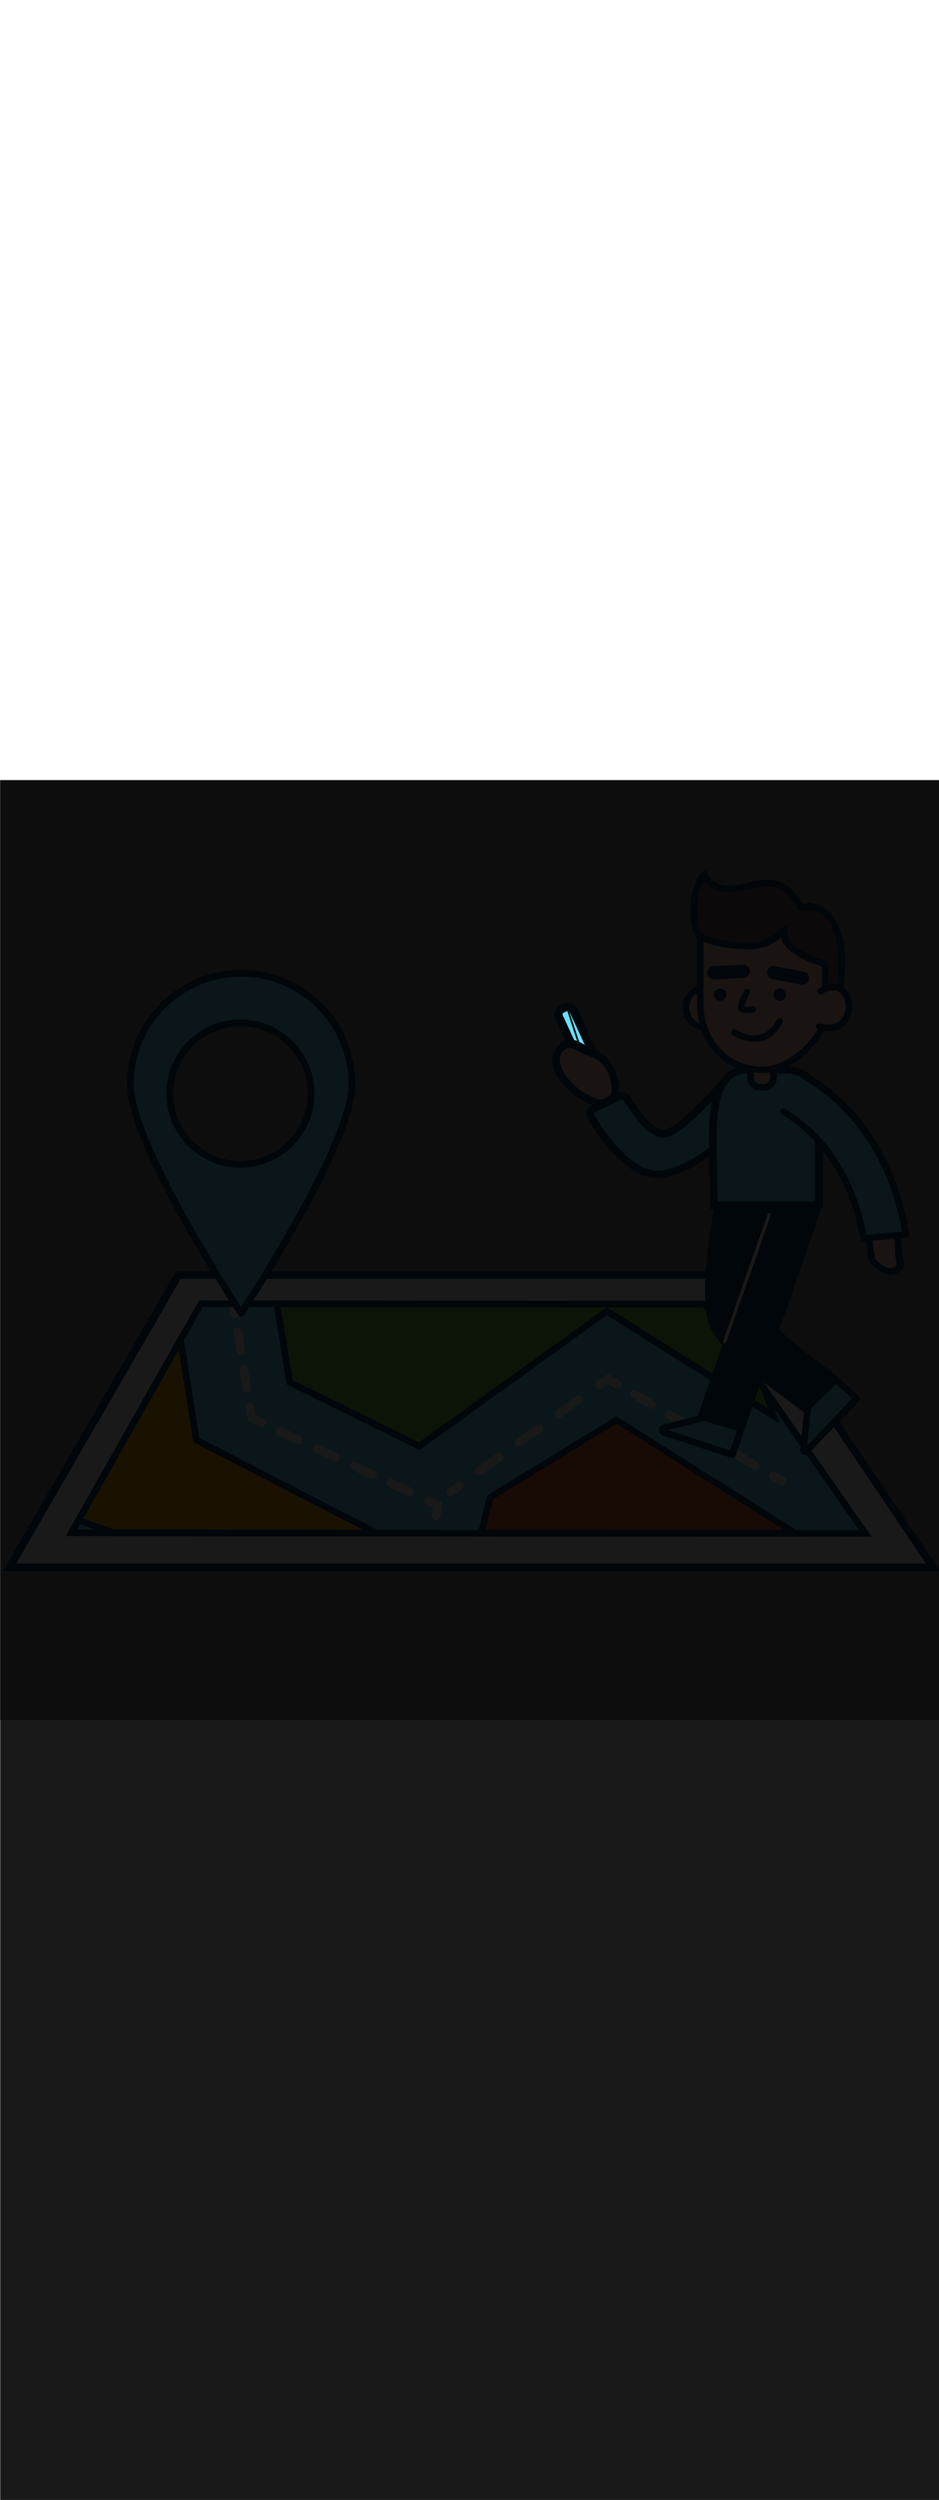 <ns0:svg xmlns:ns0="http://www.w3.org/2000/svg" version="1.1" id="Layer_1" x="0px" y="0px" viewBox="0 0 500 500" style="width: 188px;" xml:space="preserve" data-imageid="navigation-8" imageName="Navigation" class="illustrations_image"><ns0:rect x="0" y="0" width="500" height="500" fill="#808080" stroke="none"/><ns0:defs><ns0:mask id="spotlight-mask"><ns0:rect x="0" y="0" width="100%" height="100%" fill="white" opacity="0.9" /><ns0:style type="text/css" fill="black" /><ns0:style type="text/css" style="" fill="black" /><ns0:path class="st2_navigation-8 targetColor" d="M 307.06 138.669 L 307.136 138.697 L 307.138 138.698 L 307.207 138.723 L 302.049 122.936 L 302.048 122.936 L 302.046 122.937 L 302.043 122.938 L 302.041 122.939 L 302.038 122.94 L 302.036 122.941 L 302.033 122.943 L 302.031 122.944 L 302.028 122.945 L 302.026 122.946 L 302.022 122.948 L 302.014 122.952 L 301.995 122.961 L 301.976 122.97 L 301.956 122.979 L 301.937 122.988 L 301.918 122.997 L 301.899 123.006 L 301.88 123.016 L 301.861 123.025 L 301.841 123.034 L 301.822 123.043 L 301.803 123.052 L 301.784 123.061 L 301.765 123.07 L 301.745 123.079 L 301.726 123.088 L 301.707 123.097 L 301.688 123.106 L 301.669 123.116 L 301.649 123.125 L 301.63 123.134 L 301.611 123.143 L 301.592 123.152 L 301.573 123.161 L 301.553 123.17 L 301.534 123.179 L 301.515 123.188 L 301.496 123.197 L 301.477 123.206 L 301.457 123.216 L 301.438 123.225 L 301.419 123.234 L 301.4 123.243 L 301.381 123.252 L 301.362 123.261 L 301.342 123.27 L 301.323 123.279 L 301.304 123.288 L 301.285 123.297 L 301.266 123.306 L 301.246 123.316 L 301.208 123.334 L 301.189 123.343 L 301.17 123.352 L 301.15 123.361 L 301.131 123.37 L 301.112 123.379 L 301.093 123.388 L 301.074 123.397 L 301.054 123.406 L 301.035 123.416 L 301.016 123.425 L 300.997 123.434 L 300.978 123.443 L 300.958 123.452 L 300.939 123.461 L 300.92 123.47 L 300.882 123.488 L 300.863 123.497 L 300.843 123.506 L 300.824 123.516 L 300.786 123.534 L 300.767 123.543 L 300.747 123.552 L 300.728 123.561 L 300.709 123.57 L 300.69 123.579 L 300.671 123.588 L 300.651 123.597 L 300.632 123.606 L 300.613 123.616 L 300.594 123.625 L 300.575 123.634 L 300.555 123.643 L 300.536 123.652 L 300.517 123.661 L 300.498 123.67 L 300.479 123.679 L 300.459 123.688 L 300.44 123.697 L 300.421 123.706 L 300.402 123.716 L 300.383 123.725 L 300.364 123.734 L 300.344 123.743 L 300.325 123.752 L 300.306 123.761 L 300.287 123.77 L 300.268 123.779 L 300.248 123.788 L 300.229 123.797 L 300.21 123.806 L 300.191 123.816 L 300.172 123.825 L 300.152 123.834 L 300.133 123.843 L 300.114 123.852 L 300.101 123.858 L 300.084 123.865 L 300.072 123.871 L 300.06 123.877 L 300.048 123.883 L 300.036 123.889 L 300.024 123.896 L 300.013 123.902 L 300.001 123.909 L 299.99 123.917 L 299.978 123.924 L 299.967 123.932 L 299.956 123.939 L 299.945 123.947 L 299.935 123.956 L 299.924 123.964 L 299.914 123.973 L 299.903 123.981 L 299.893 123.99 L 299.883 124 L 299.873 124.009 L 299.863 124.019 L 299.853 124.029 L 299.844 124.039 L 299.834 124.049 L 299.825 124.059 L 299.816 124.07 L 299.807 124.081 L 299.798 124.092 L 299.789 124.103 L 299.781 124.114 L 299.772 124.126 L 299.764 124.138 L 299.756 124.149 L 299.748 124.162 L 299.74 124.174 L 299.732 124.186 L 299.725 124.199 L 299.717 124.212 L 299.71 124.224 L 299.703 124.237 L 299.696 124.251 L 299.69 124.264 L 299.683 124.277 L 299.677 124.291 L 299.671 124.305 L 299.665 124.319 L 299.659 124.333 L 299.654 124.347 L 299.648 124.361 L 299.643 124.375 L 299.638 124.39 L 299.634 124.404 L 299.629 124.419 L 299.625 124.434 L 299.621 124.448 L 299.617 124.463 L 299.613 124.478 L 299.61 124.493 L 299.607 124.508 L 299.604 124.523 L 299.601 124.539 L 299.598 124.554 L 299.596 124.569 L 299.594 124.584 L 299.592 124.6 L 299.59 124.615 L 299.588 124.63 L 299.587 124.646 L 299.586 124.661 L 299.585 124.676 L 299.585 124.692 L 299.584 124.707 L 299.584 124.722 L 299.584 124.738 L 299.585 124.753 L 299.585 124.768 L 299.586 124.784 L 299.587 124.799 L 299.588 124.814 L 299.59 124.829 L 299.591 124.844 L 299.593 124.859 L 299.595 124.874 L 299.598 124.889 L 299.6 124.904 L 299.603 124.919 L 299.606 124.934 L 299.609 124.948 L 299.613 124.963 L 299.616 124.977 L 299.62 124.992 L 299.624 125.006 L 299.629 125.02 L 299.633 125.034 L 299.638 125.048 L 299.643 125.062 L 299.648 125.076 L 299.654 125.089 L 299.658 125.098 L 299.805 125.417 L 299.957 125.744 L 300.108 126.072 L 300.26 126.399 L 300.411 126.726 L 300.563 127.054 L 300.866 127.708 L 301.017 128.035 L 301.169 128.363 L 301.32 128.69 L 301.472 129.017 L 301.623 129.344 L 301.775 129.672 L 301.926 129.999 L 302.078 130.326 L 302.229 130.654 L 302.381 130.981 L 302.533 131.308 L 302.684 131.635 L 302.836 131.963 L 302.987 132.29 L 303.139 132.617 L 303.29 132.944 L 303.442 133.272 L 303.593 133.599 L 303.745 133.926 L 303.896 134.254 L 304.048 134.581 L 304.199 134.908 L 304.351 135.235 L 304.502 135.563 L 304.654 135.89 L 304.805 136.217 L 304.957 136.544 L 305.108 136.872 L 305.26 137.199 L 305.411 137.526 L 305.563 137.854 L 305.714 138.181 L 305.757 138.272 L 305.763 138.274 L 305.767 138.275 L 305.846 138.294 L 305.85 138.295 L 305.929 138.316 L 305.933 138.317 L 306.012 138.337 L 306.015 138.338 L 306.094 138.36 L 306.097 138.361 L 306.176 138.383 L 306.179 138.384 L 306.257 138.406 L 306.261 138.407 L 306.339 138.43 L 306.342 138.431 L 306.42 138.455 L 306.423 138.456 L 306.501 138.48 L 306.504 138.481 L 306.581 138.505 L 306.584 138.506 L 306.661 138.531 L 306.664 138.532 L 306.741 138.558 L 306.744 138.559 L 306.82 138.585 L 306.823 138.586 L 306.9 138.612 L 306.903 138.613 L 306.979 138.64 L 306.981 138.641 L 307.057 138.668 L 307.06 138.669 Z M 303.852 124.719 L 303.701 124.392 L 303.549 124.065 L 303.398 123.737 L 303.289 123.503 L 308.43 139.244 L 308.494 139.274 L 308.496 139.275 L 308.567 139.309 L 308.569 139.31 L 308.64 139.344 L 308.641 139.345 L 308.712 139.379 L 308.713 139.38 L 308.783 139.414 L 308.785 139.415 L 308.855 139.45 L 308.857 139.451 L 308.926 139.485 L 308.928 139.486 L 308.997 139.521 L 308.999 139.522 L 309.068 139.557 L 309.069 139.558 L 309.138 139.593 L 309.139 139.594 L 309.208 139.63 L 309.209 139.63 L 309.278 139.666 L 309.279 139.667 L 309.347 139.702 L 309.349 139.703 L 309.417 139.739 L 309.418 139.74 L 309.485 139.776 L 309.487 139.776 L 309.554 139.812 L 309.555 139.813 L 309.622 139.849 L 309.623 139.85 L 309.69 139.886 L 309.691 139.887 L 309.758 139.923 L 309.759 139.924 L 309.825 139.96 L 309.826 139.961 L 309.893 139.997 L 309.893 139.997 L 309.959 140.034 L 309.96 140.034 L 310.026 140.071 L 310.027 140.071 L 310.092 140.108 L 310.093 140.108 L 310.158 140.145 L 310.159 140.145 L 310.224 140.182 L 310.225 140.182 L 310.289 140.219 L 310.29 140.219 L 310.354 140.256 L 310.355 140.256 L 310.419 140.292 L 310.42 140.293 L 310.484 140.329 L 310.484 140.329 L 310.536 140.359 L 310.542 140.362 L 310.543 140.362 L 310.561 140.371 L 310.561 140.372 L 310.579 140.381 L 310.58 140.381 L 310.598 140.39 L 310.598 140.39 L 310.616 140.4 L 310.617 140.4 L 310.635 140.409 L 310.635 140.409 L 310.653 140.418 L 310.654 140.419 L 310.671 140.428 L 310.672 140.428 L 310.69 140.437 L 310.69 140.437 L 310.708 140.446 L 310.708 140.447 L 310.726 140.456 L 310.726 140.456 L 310.744 140.465 L 310.744 140.465 L 310.762 140.474 L 310.762 140.475 L 310.78 140.484 L 310.78 140.484 L 310.798 140.493 L 310.798 140.493 L 310.816 140.502 L 310.833 140.512 L 310.851 140.521 L 310.869 140.53 L 310.886 140.54 L 310.904 140.549 L 310.922 140.558 L 310.939 140.568 L 310.956 140.577 L 310.974 140.586 L 310.991 140.595 L 311.009 140.605 L 311.026 140.614 L 311.043 140.623 L 311.06 140.632 L 311.077 140.642 L 311.094 140.651 L 311.112 140.66 L 311.129 140.669 L 311.146 140.678 L 311.163 140.688 L 311.18 140.697 L 311.196 140.706 L 311.213 140.715 L 311.23 140.724 L 311.247 140.733 L 311.264 140.743 L 311.273 140.748 L 311.125 140.428 L 310.974 140.101 L 310.822 139.774 L 310.671 139.446 L 310.519 139.119 L 310.367 138.792 L 310.216 138.465 L 310.064 138.137 L 309.913 137.81 L 309.761 137.483 L 309.61 137.156 L 309.458 136.828 L 309.155 136.174 L 309.004 135.846 L 308.852 135.519 L 308.701 135.192 L 308.549 134.865 L 308.398 134.537 L 308.246 134.21 L 308.095 133.883 L 307.943 133.556 L 307.792 133.228 L 307.64 132.901 L 307.489 132.574 L 307.337 132.246 L 307.186 131.919 L 307.034 131.592 L 306.883 131.265 L 306.731 130.937 L 306.58 130.61 L 306.428 130.283 L 306.277 129.956 L 305.974 129.301 L 305.822 128.974 L 305.671 128.646 L 305.519 128.319 L 305.216 127.665 L 305.064 127.337 L 304.913 127.01 L 304.761 126.683 L 304.61 126.356 L 304.458 126.028 L 304.307 125.701 L 304.155 125.374 L 304.004 125.046 L 303.852 124.719 Z" style="fill: rgb(104, 225, 253);" id="element_45" fill="black" /><ns0:path class="st2_navigation-8 targetColor" d="M 307.06 138.669 L 307.136 138.697 L 307.138 138.698 L 307.207 138.723 L 302.049 122.936 L 302.048 122.936 L 302.046 122.937 L 302.043 122.938 L 302.041 122.939 L 302.038 122.94 L 302.036 122.941 L 302.033 122.943 L 302.031 122.944 L 302.028 122.945 L 302.026 122.946 L 302.022 122.948 L 302.014 122.952 L 301.995 122.961 L 301.976 122.97 L 301.956 122.979 L 301.937 122.988 L 301.918 122.997 L 301.899 123.006 L 301.88 123.016 L 301.861 123.025 L 301.841 123.034 L 301.822 123.043 L 301.803 123.052 L 301.784 123.061 L 301.765 123.07 L 301.745 123.079 L 301.726 123.088 L 301.707 123.097 L 301.688 123.106 L 301.669 123.116 L 301.649 123.125 L 301.63 123.134 L 301.611 123.143 L 301.592 123.152 L 301.573 123.161 L 301.553 123.17 L 301.534 123.179 L 301.515 123.188 L 301.496 123.197 L 301.477 123.206 L 301.457 123.216 L 301.438 123.225 L 301.419 123.234 L 301.4 123.243 L 301.381 123.252 L 301.362 123.261 L 301.342 123.27 L 301.323 123.279 L 301.304 123.288 L 301.285 123.297 L 301.266 123.306 L 301.246 123.316 L 301.208 123.334 L 301.189 123.343 L 301.17 123.352 L 301.15 123.361 L 301.131 123.37 L 301.112 123.379 L 301.093 123.388 L 301.074 123.397 L 301.054 123.406 L 301.035 123.416 L 301.016 123.425 L 300.997 123.434 L 300.978 123.443 L 300.958 123.452 L 300.939 123.461 L 300.92 123.47 L 300.882 123.488 L 300.863 123.497 L 300.843 123.506 L 300.824 123.516 L 300.786 123.534 L 300.767 123.543 L 300.747 123.552 L 300.728 123.561 L 300.709 123.57 L 300.69 123.579 L 300.671 123.588 L 300.651 123.597 L 300.632 123.606 L 300.613 123.616 L 300.594 123.625 L 300.575 123.634 L 300.555 123.643 L 300.536 123.652 L 300.517 123.661 L 300.498 123.67 L 300.479 123.679 L 300.459 123.688 L 300.44 123.697 L 300.421 123.706 L 300.402 123.716 L 300.383 123.725 L 300.364 123.734 L 300.344 123.743 L 300.325 123.752 L 300.306 123.761 L 300.287 123.77 L 300.268 123.779 L 300.248 123.788 L 300.229 123.797 L 300.21 123.806 L 300.191 123.816 L 300.172 123.825 L 300.152 123.834 L 300.133 123.843 L 300.114 123.852 L 300.101 123.858 L 300.084 123.865 L 300.072 123.871 L 300.06 123.877 L 300.048 123.883 L 300.036 123.889 L 300.024 123.896 L 300.013 123.902 L 300.001 123.909 L 299.99 123.917 L 299.978 123.924 L 299.967 123.932 L 299.956 123.939 L 299.945 123.947 L 299.935 123.956 L 299.924 123.964 L 299.914 123.973 L 299.903 123.981 L 299.893 123.99 L 299.883 124 L 299.873 124.009 L 299.863 124.019 L 299.853 124.029 L 299.844 124.039 L 299.834 124.049 L 299.825 124.059 L 299.816 124.07 L 299.807 124.081 L 299.798 124.092 L 299.789 124.103 L 299.781 124.114 L 299.772 124.126 L 299.764 124.138 L 299.756 124.149 L 299.748 124.162 L 299.74 124.174 L 299.732 124.186 L 299.725 124.199 L 299.717 124.212 L 299.71 124.224 L 299.703 124.237 L 299.696 124.251 L 299.69 124.264 L 299.683 124.277 L 299.677 124.291 L 299.671 124.305 L 299.665 124.319 L 299.659 124.333 L 299.654 124.347 L 299.648 124.361 L 299.643 124.375 L 299.638 124.39 L 299.634 124.404 L 299.629 124.419 L 299.625 124.434 L 299.621 124.448 L 299.617 124.463 L 299.613 124.478 L 299.61 124.493 L 299.607 124.508 L 299.604 124.523 L 299.601 124.539 L 299.598 124.554 L 299.596 124.569 L 299.594 124.584 L 299.592 124.6 L 299.59 124.615 L 299.588 124.63 L 299.587 124.646 L 299.586 124.661 L 299.585 124.676 L 299.585 124.692 L 299.584 124.707 L 299.584 124.722 L 299.584 124.738 L 299.585 124.753 L 299.585 124.768 L 299.586 124.784 L 299.587 124.799 L 299.588 124.814 L 299.59 124.829 L 299.591 124.844 L 299.593 124.859 L 299.595 124.874 L 299.598 124.889 L 299.6 124.904 L 299.603 124.919 L 299.606 124.934 L 299.609 124.948 L 299.613 124.963 L 299.616 124.977 L 299.62 124.992 L 299.624 125.006 L 299.629 125.02 L 299.633 125.034 L 299.638 125.048 L 299.643 125.062 L 299.648 125.076 L 299.654 125.089 L 299.658 125.098 L 299.805 125.417 L 299.957 125.744 L 300.108 126.072 L 300.26 126.399 L 300.411 126.726 L 300.563 127.054 L 300.866 127.708 L 301.017 128.035 L 301.169 128.363 L 301.32 128.69 L 301.472 129.017 L 301.623 129.344 L 301.775 129.672 L 301.926 129.999 L 302.078 130.326 L 302.229 130.654 L 302.381 130.981 L 302.533 131.308 L 302.684 131.635 L 302.836 131.963 L 302.987 132.29 L 303.139 132.617 L 303.29 132.944 L 303.442 133.272 L 303.593 133.599 L 303.745 133.926 L 303.896 134.254 L 304.048 134.581 L 304.199 134.908 L 304.351 135.235 L 304.502 135.563 L 304.654 135.89 L 304.805 136.217 L 304.957 136.544 L 305.108 136.872 L 305.26 137.199 L 305.411 137.526 L 305.563 137.854 L 305.714 138.181 L 305.757 138.272 L 305.763 138.274 L 305.767 138.275 L 305.846 138.294 L 305.85 138.295 L 305.929 138.316 L 305.933 138.317 L 306.012 138.337 L 306.015 138.338 L 306.094 138.36 L 306.097 138.361 L 306.176 138.383 L 306.179 138.384 L 306.257 138.406 L 306.261 138.407 L 306.339 138.43 L 306.342 138.431 L 306.42 138.455 L 306.423 138.456 L 306.501 138.48 L 306.504 138.481 L 306.581 138.505 L 306.584 138.506 L 306.661 138.531 L 306.664 138.532 L 306.741 138.558 L 306.744 138.559 L 306.82 138.585 L 306.823 138.586 L 306.9 138.612 L 306.903 138.613 L 306.979 138.64 L 306.981 138.641 L 307.057 138.668 L 307.06 138.669 Z M 303.852 124.719 L 303.701 124.392 L 303.549 124.065 L 303.398 123.737 L 303.289 123.503 L 308.43 139.244 L 308.494 139.274 L 308.496 139.275 L 308.567 139.309 L 308.569 139.31 L 308.64 139.344 L 308.641 139.345 L 308.712 139.379 L 308.713 139.38 L 308.783 139.414 L 308.785 139.415 L 308.855 139.45 L 308.857 139.451 L 308.926 139.485 L 308.928 139.486 L 308.997 139.521 L 308.999 139.522 L 309.068 139.557 L 309.069 139.558 L 309.138 139.593 L 309.139 139.594 L 309.208 139.63 L 309.209 139.63 L 309.278 139.666 L 309.279 139.667 L 309.347 139.702 L 309.349 139.703 L 309.417 139.739 L 309.418 139.74 L 309.485 139.776 L 309.487 139.776 L 309.554 139.812 L 309.555 139.813 L 309.622 139.849 L 309.623 139.85 L 309.69 139.886 L 309.691 139.887 L 309.758 139.923 L 309.759 139.924 L 309.825 139.96 L 309.826 139.961 L 309.893 139.997 L 309.893 139.997 L 309.959 140.034 L 309.96 140.034 L 310.026 140.071 L 310.027 140.071 L 310.092 140.108 L 310.093 140.108 L 310.158 140.145 L 310.159 140.145 L 310.224 140.182 L 310.225 140.182 L 310.289 140.219 L 310.29 140.219 L 310.354 140.256 L 310.355 140.256 L 310.419 140.292 L 310.42 140.293 L 310.484 140.329 L 310.484 140.329 L 310.536 140.359 L 310.542 140.362 L 310.543 140.362 L 310.561 140.371 L 310.561 140.372 L 310.579 140.381 L 310.58 140.381 L 310.598 140.39 L 310.598 140.39 L 310.616 140.4 L 310.617 140.4 L 310.635 140.409 L 310.635 140.409 L 310.653 140.418 L 310.654 140.419 L 310.671 140.428 L 310.672 140.428 L 310.69 140.437 L 310.69 140.437 L 310.708 140.446 L 310.708 140.447 L 310.726 140.456 L 310.726 140.456 L 310.744 140.465 L 310.744 140.465 L 310.762 140.474 L 310.762 140.475 L 310.78 140.484 L 310.78 140.484 L 310.798 140.493 L 310.798 140.493 L 310.816 140.502 L 310.833 140.512 L 310.851 140.521 L 310.869 140.53 L 310.886 140.54 L 310.904 140.549 L 310.922 140.558 L 310.939 140.568 L 310.956 140.577 L 310.974 140.586 L 310.991 140.595 L 311.009 140.605 L 311.026 140.614 L 311.043 140.623 L 311.06 140.632 L 311.077 140.642 L 311.094 140.651 L 311.112 140.66 L 311.129 140.669 L 311.146 140.678 L 311.163 140.688 L 311.18 140.697 L 311.196 140.706 L 311.213 140.715 L 311.23 140.724 L 311.247 140.733 L 311.264 140.743 L 311.273 140.748 L 311.125 140.428 L 310.974 140.101 L 310.822 139.774 L 310.671 139.446 L 310.519 139.119 L 310.367 138.792 L 310.216 138.465 L 310.064 138.137 L 309.913 137.81 L 309.761 137.483 L 309.61 137.156 L 309.458 136.828 L 309.155 136.174 L 309.004 135.846 L 308.852 135.519 L 308.701 135.192 L 308.549 134.865 L 308.398 134.537 L 308.246 134.21 L 308.095 133.883 L 307.943 133.556 L 307.792 133.228 L 307.64 132.901 L 307.489 132.574 L 307.337 132.246 L 307.186 131.919 L 307.034 131.592 L 306.883 131.265 L 306.731 130.937 L 306.58 130.61 L 306.428 130.283 L 306.277 129.956 L 305.974 129.301 L 305.822 128.974 L 305.671 128.646 L 305.519 128.319 L 305.216 127.665 L 305.064 127.337 L 304.913 127.01 L 304.761 126.683 L 304.61 126.356 L 304.458 126.028 L 304.307 125.701 L 304.155 125.374 L 304.004 125.046 L 303.852 124.719 Z" style="fill: rgb(104, 225, 253)" id="element_45" fill="black" /></ns0:mask></ns0:defs><ns0:style type="text/css">
	.st0_navigation-8{fill:#FFFFFF;}
	.st1_navigation-8{fill:#093F68;}
	.st2_navigation-8{fill:#68E1FD;}
	.st3_navigation-8{fill:#70CC40;}
	.st4_navigation-8{fill:#FFBC0E;}
	.st5_navigation-8{fill:#F56132;}
	.st6_navigation-8{fill:#FFC9B0;}
	.st7_navigation-8{fill:#725858;}
</ns0:style>
<ns0:g id="map_navigation-8">
	<ns0:polygon class="st0_navigation-8" points="496.9,418.8 5.1,418.8 95,263.4 391.9,263.4 &#09;" />
	<ns0:path class="st1_navigation-8" d="M500.6,420.8H1.6l92.2-159.4h299.1L500.6,420.8z M8.6,416.8h484.5L390.8,265.4H96.2L8.6,416.8z" />
	<ns0:polygon class="st2_navigation-8 targetColor" points="460.7,400.7 38,400.4 107,278.5 375.6,278.8 &#09;" style="fill: rgb(104, 225, 253);" />
	<ns0:path class="st0_navigation-8" d="M125,286.2c0.1,0,0.3,0,0.4,0c1.3-0.2,2.1-1.4,1.9-2.7l-0.9-5.7c-0.2-1.3-1.4-2.1-2.7-1.9s-2.1,1.4-1.9,2.7&#10;&#09;&#09;l0,0l0.9,5.7C122.9,285.4,123.9,286.2,125,286.2z" />
	<ns0:path class="st0_navigation-8" d="M129.2,324.1l-1.6-10c-0.3-1.2,0.5-2.5,1.7-2.8c1.2-0.3,2.5,0.5,2.8,1.7c0,0.1,0,0.2,0,0.3l1.6,10&#10;&#09;&#09;c0.2,1.3-0.7,2.5-1.9,2.7S129.4,325.4,129.2,324.1L129.2,324.1z M126,304.2l-1.6-10c-0.3-1.2,0.5-2.5,1.7-2.8&#10;&#09;&#09;c1.2-0.3,2.5,0.5,2.8,1.7c0,0.1,0,0.2,0,0.3l1.6,10c0.2,1.3-0.6,2.5-1.9,2.7c-0.1,0-0.3,0-0.4,0C127.2,306.1,126.2,305.3,126,304.2&#10;&#09;&#09;z" />
	<ns0:path class="st0_navigation-8" d="M139.3,344.2c1.3,0,2.3-1,2.3-2.3c0-0.9-0.5-1.8-1.3-2.1l-4.1-1.9l-0.7-4.5c-0.1-1.3-1.3-2.2-2.5-2.1&#10;&#09;&#09;c-1.3,0.1-2.2,1.3-2.1,2.5c0,0.1,0,0.2,0,0.3l0.9,5.7c0.1,0.8,0.6,1.4,1.3,1.7l5.2,2.5C138.7,344.1,139,344.2,139.3,344.2z" />
	<ns0:path class="st0_navigation-8" d="M217.1,380.8l-9.9-4.6c-1.2-0.6-1.7-1.9-1.1-3.1s1.9-1.7,3.1-1.1l9.9,4.6c1.2,0.5,1.7,1.9,1.1,3.1&#10;&#09;&#09;c-0.4,0.8-1.2,1.3-2.1,1.3C217.8,381,217.5,381,217.1,380.8z M197.4,371.6l-9.9-4.6c-1.2-0.6-1.6-1.9-1.1-3.1s1.9-1.6,3.1-1.1&#10;&#09;&#09;l9.9,4.6c1.2,0.5,1.7,1.9,1.1,3.1c-0.4,0.8-1.2,1.4-2.1,1.3C198.1,371.8,197.8,371.8,197.4,371.6z M177.7,362.4l-9.9-4.6&#10;&#09;&#09;c-1.2-0.6-1.7-1.9-1.1-3.1s1.9-1.7,3.1-1.1l0,0l9.9,4.6c1.2,0.6,1.6,1.9,1.1,3.1c-0.4,0.8-1.2,1.3-2.1,1.3&#10;&#09;&#09;C178.4,362.6,178,362.6,177.7,362.4L177.7,362.4z M158,353.2l-9.9-4.6c-1.2-0.6-1.6-1.9-1.1-3.1s1.9-1.6,3.1-1.1l9.9,4.6&#10;&#09;&#09;c1.2,0.5,1.7,1.9,1.1,3.1c-0.4,0.8-1.2,1.4-2.1,1.3C158.7,353.4,158.3,353.3,158,353.2z" />
	<ns0:path class="st0_navigation-8" d="M232.2,393.8c1.1,0,2.1-0.8,2.3-1.9l1.1-5.7c0.2-1-0.3-2.1-1.3-2.5l-5.2-2.4c-1.2-0.6-2.5-0.1-3.1,1.1&#10;&#09;&#09;s-0.1,2.5,1.1,3.1l0,0l3.6,1.7l-0.7,3.9c-0.2,1.3,0.6,2.5,1.9,2.7C231.9,393.8,232,393.8,232.2,393.8z" />
	<ns0:path class="st0_navigation-8" d="M416.5,375.3c1.3,0,2.3-1,2.3-2.3c0-0.8-0.4-1.6-1.1-2l-5-2.9c-1.1-0.6-2.5-0.3-3.2,0.8&#10;&#09;&#09;c-0.6,1.1-0.3,2.5,0.8,3.2l0,0l5,2.9C415.7,375.2,416.1,375.3,416.5,375.3z" />
	<ns0:path class="st0_navigation-8" d="M401.1,366.7l-9.2-5.4c-1.1-0.7-1.4-2.1-0.8-3.2c0.7-1.1,2-1.4,3.1-0.8l9.2,5.4c1.1,0.7,1.5,2.1,0.8,3.2&#10;&#09;&#09;c-0.4,0.7-1.2,1.1-2,1.1C401.9,367,401.5,366.9,401.1,366.7z M382.7,355.9l-9.2-5.4c-1.1-0.6-1.5-2-0.9-3.2c0.6-1.1,2-1.5,3.2-0.9&#10;&#09;&#09;c0,0,0,0,0.1,0l9.2,5.4c1.1,0.6,1.5,2.1,0.8,3.2c-0.4,0.7-1.2,1.2-2,1.2C383.5,356.2,383.1,356.1,382.7,355.9z M364.3,345l-9.2-5.4&#10;&#09;&#09;c-1.1-0.7-1.4-2.1-0.7-3.2c0.7-1,2-1.3,3-0.8l9.2,5.4c1.1,0.6,1.5,2.1,0.8,3.2c-0.4,0.7-1.2,1.2-2,1.2&#10;&#09;&#09;C365.1,345.3,364.7,345.2,364.3,345z M345.9,334.2l-9.2-5.4c-1.1-0.7-1.4-2.1-0.7-3.2c0.7-1,2-1.3,3-0.8l9.2,5.4&#10;&#09;&#09;c1.1,0.6,1.5,2.1,0.8,3.2c-0.4,0.7-1.2,1.2-2,1.2C346.7,334.5,346.3,334.4,345.9,334.2L345.9,334.2z" />
	<ns0:path class="st0_navigation-8" d="M319,324.2c0.5,0,1-0.2,1.4-0.4l3.5-2.5l3.7,2.2c1.1,0.6,2.5,0.2,3.2-0.9c0.6-1.1,0.3-2.5-0.8-3.1l-5-2.9&#10;&#09;&#09;c-0.8-0.5-1.8-0.4-2.5,0.1l-4.7,3.4c-1,0.7-1.3,2.2-0.5,3.2C317.5,323.8,318.2,324.2,319,324.2L319,324.2z" />
	<ns0:path class="st0_navigation-8" d="M253.3,369.1c-0.7-1-0.5-2.5,0.5-3.2l10.6-7.6c1-0.7,2.5-0.5,3.2,0.5s0.5,2.5-0.5,3.2l-10.6,7.6&#10;&#09;&#09;C255.5,370.4,254.1,370.2,253.3,369.1z M274.6,353.8c-0.7-1-0.5-2.5,0.5-3.2l10.6-7.6c1-0.7,2.5-0.5,3.2,0.5c0.7,1,0.5,2.5-0.5,3.2&#10;&#09;&#09;l0,0l-10.6,7.7c-0.4,0.3-0.9,0.4-1.4,0.4C275.7,354.8,275,354.5,274.6,353.8L274.6,353.8z M295.8,338.5c-0.7-1-0.5-2.5,0.5-3.2&#10;&#09;&#09;c0,0,0,0,0,0l10.6-7.7c1-0.7,2.5-0.5,3.2,0.5s0.5,2.5-0.5,3.2l0,0l-10.6,7.6c-0.4,0.3-0.9,0.4-1.4,0.4&#10;&#09;&#09;C297,339.5,296.3,339.1,295.8,338.5L295.8,338.5z" />
	<ns0:path class="st0_navigation-8" d="M239.9,381.1c0.5,0,1-0.2,1.4-0.4l4.7-3.4c1-0.7,1.3-2.2,0.5-3.2c-0.7-1-2.2-1.3-3.2-0.5l-4.7,3.4&#10;&#09;&#09;c-1,0.7-1.3,2.2-0.5,3.2C238.4,380.8,239.1,381.1,239.9,381.1L239.9,381.1z" />
	<ns0:polygon class="st3_navigation-8" points="412.1,338.4 323.3,282.6 223.3,354.3 154.4,320.4 147.5,278.6 375.6,278.8 407.3,324.3 &#09;" />
	<ns0:polygon class="st4_navigation-8" points="200.4,400.5 60.4,400.5 41.8,393.6 96.2,297.7 104.5,351 &#09;" />
	<ns0:polygon class="st5_navigation-8" points="423.6,400.7 256.2,400.6 260.8,381.6 328.2,340.4 &#09;" />
	<ns0:path class="st1_navigation-8" d="M223.4,356.4l-70.7-34.8l-7.4-44.8l231,0.3l32.3,46.2l0.1,0.4l6.4,18.7l-92-57.7L223.4,356.4z M155.9,319.3&#10;&#09;&#09;l67.2,33l100.1-71.8l85.6,53.7l-3.1-9.1l-31.1-44.5l-225.1-0.2L155.9,319.3z" />
	<ns0:path class="st1_navigation-8" d="M207.6,402.3l-147.5-0.1l-20.8-7.6l57.8-102.1l9,57.4L207.6,402.3z M60.7,398.7l132.5,0.1l-90.3-46.6&#10;&#09;&#09;l-7.7-49.2l-50.8,89.8L60.7,398.7z" />
	<ns0:path class="st1_navigation-8" d="M429.7,402.5l-175.7-0.1l5.3-21.8l68.9-42.2L429.7,402.5z M258.4,398.8l159.2,0.1l-89.4-56.5l-65.8,40.3&#10;&#09;&#09;L258.4,398.8z" />
	<ns0:path class="st1_navigation-8" d="M464.1,402.5L35,402.2l71-125.4l270.5,0.3l32.3,46.2L464.1,402.5z M41,398.7l416.4,0.3l-82.7-118.4L108,280.3&#10;&#09;&#09;L41,398.7z" />
</ns0:g>
<ns0:g id="pin_navigation-8">
	<ns0:path class="st2_navigation-8 targetColor" d="M69.4,161.8c0,32.6,59,121.8,59,121.8s59-89.2,59-121.8c0-32.6-26.4-59-59-59S69.4,129.2,69.4,161.8&#10;&#09;&#09;L69.4,161.8z M90.4,166.8c0-20.8,16.9-37.6,37.6-37.6s37.6,16.9,37.6,37.6s-16.9,37.6-37.6,37.6C107.3,204.5,90.4,187.7,90.4,166.8&#10;&#09;&#09;L90.4,166.8z" style="fill: rgb(104, 225, 253);" />
	<ns0:path class="st1_navigation-8" d="M126.9,284.6c-2.4-3.7-59.3-90.1-59.3-122.8c0-33.6,27.2-60.8,60.8-60.8c33.6,0,60.8,27.2,60.8,60.8&#10;&#09;&#09;c0,32.8-56.9,119.1-59.3,122.8c-0.5,0.8-1.6,1.1-2.5,0.5C127.3,285,127.1,284.8,126.9,284.6L126.9,284.6z M71.2,161.8&#10;&#09;&#09;c0,28.8,48,104.3,57.2,118.5c9.2-14.2,57.2-89.7,57.2-118.5c0-31.6-25.6-57.2-57.2-57.2C96.8,104.6,71.2,130.2,71.2,161.8&#10;&#09;&#09;L71.2,161.8z M88.6,166.8c0-21.8,17.7-39.4,39.4-39.4s39.4,17.7,39.4,39.4s-17.7,39.4-39.4,39.4C106.3,206.2,88.7,188.6,88.6,166.8&#10;&#09;&#09;L88.6,166.8z M92.2,166.8c0,19.8,16,35.9,35.8,35.9c19.8,0,35.9-16,35.9-35.8s-16-35.9-35.8-35.9c0,0,0,0,0,0&#10;&#09;&#09;C108.3,131,92.2,147.1,92.2,166.8L92.2,166.8z" />
</ns0:g>
<ns0:g id="character_navigation-8">
	<ns0:path class="st2_navigation-8 targetColor" d="M389.5,187.5c0,0-22.2,22.9-40.6,22c-14.9-0.7-29.2-22-34.1-30.3c-1-1.6-0.4-3.6,1.1-4.6&#10;&#09;&#09;c0.1-0.1,0.2-0.1,0.3-0.2l13.5-6.3c1.5-0.7,3.4-0.2,4.3,1.3c3.5,5.8,12.4,19.1,19.4,18.8c8.9-0.4,31.9-27.3,31.9-27.3" style="fill: rgb(104, 225, 253);" />
	<ns0:path class="st1_navigation-8" d="M349.9,211.6h-1.1c-15.7-0.7-30.2-22.1-35.8-31.2c-1.5-2.5-0.7-5.8,1.8-7.3c0.2-0.1,0.3-0.2,0.5-0.3l13.5-6.3&#10;&#09;&#09;c2.5-1.2,5.4-0.3,6.8,2c6.8,11.2,13.6,18,17.6,17.8c5.9-0.3,21.8-16.5,30.5-26.6l3,2.6c-2.4,2.8-23.8,27.6-33.3,28&#10;&#09;&#09;c-4,0.2-11.1-3.1-21.2-19.7c-0.4-0.6-1.1-0.8-1.7-0.5l-13.4,6.4c-0.3,0.2-0.6,0.5-0.7,0.8c-0.1,0.4-0.1,0.8,0.1,1.1&#10;&#09;&#09;c4.1,6.7,18.4,28.7,32.5,29.3c17.3,0.8,38.9-21.2,39.1-21.4l2.9,2.8C390,189.8,368.7,211.6,349.9,211.6z" />
	<ns0:path class="st2_navigation-8 targetColor" d="M299,121.7l1.9-0.9c1.7-0.8,3.7-0.1,4.5,1.7l15,32.4c0.8,1.7,0.1,3.7-1.7,4.5l-1.9,0.9&#10;&#09;&#09;c-1.7,0.8-3.7,0.1-4.5-1.7l-15-32.4C296.6,124.5,297.3,122.5,299,121.7z" style="fill: rgb(104, 225, 253);" />
	<ns0:path class="st1_navigation-8" d="M315.5,162.5c-2.1,0-4-1.2-4.9-3.1l-15-32.4c-1.3-2.7-0.1-5.9,2.6-7.2l1.9-0.9c1.3-0.6,2.8-0.7,4.1-0.2&#10;&#09;&#09;c1.4,0.5,2.5,1.5,3.1,2.8l15,32.4c1.3,2.7,0.1,5.9-2.6,7.2l-1.9,0.9C317.1,162.3,316.3,162.5,315.5,162.5z M302.4,122.4&#10;&#09;&#09;c-0.2,0-0.4,0-0.6,0.1l-1.9,0.9c-0.7,0.3-1,1.2-0.7,1.9c0,0,0,0,0,0l15,32.4c0.3,0.7,1.2,1,1.9,0.7c0,0,0,0,0,0l1.9-0.9&#10;&#09;&#09;c0.7-0.3,1-1.2,0.7-1.9l-15-32.4c-0.2-0.3-0.4-0.6-0.8-0.7C302.7,122.5,302.5,122.4,302.4,122.4z" />
	<ns0:path class="st6_navigation-8" d="M326.2,156.4c-1.2-3.9-3.8-7.3-7.3-9.5c-2.4-1.4-5.1-2.1-7.6-3.3c-2.7-1.3-5.3-3.2-8.3-3&#10;&#09;&#09;c-3.8,0.2-6.6,4-6.8,7.7s1.5,7.4,3.7,10.4c4.2,5.7,9.9,10,16.5,12.5c1.2,0.5,2.4,0.7,3.7,0.7c2.2-0.2,6.6-2.2,7.2-4.4&#10;&#09;&#09;C328.2,164.2,327.2,159.4,326.2,156.4z" />
	<ns0:path class="st1_navigation-8" d="M319.6,173.8c-1.3,0-2.7-0.3-3.9-0.8c-7-2.6-13.1-7.2-17.5-13.2c-3-4.1-4.4-8-4.1-11.7&#10;&#09;&#09;c0.3-4.5,3.6-9.3,8.7-9.6c2.9-0.2,5.4,1.1,7.5,2.3c0.6,0.3,1.1,0.6,1.7,0.9c1,0.4,1.9,0.8,3,1.2c1.7,0.6,3.3,1.3,4.8,2.2&#10;&#09;&#09;c3.9,2.5,6.8,6.2,8.2,10.6l0,0c0.6,1.8,2.4,7.8,1.2,12.2c-1,3.3-6.3,5.6-8.9,5.8C320.1,173.8,319.9,173.8,319.6,173.8z&#10;&#09;&#09; M303.3,142.5h-0.3c-2.7,0.2-4.8,3.2-4.9,5.9s1,5.8,3.4,9.1c3.9,5.4,9.4,9.5,15.6,11.8c0.9,0.4,1.9,0.6,2.8,0.6&#10;&#09;&#09;c2.1-0.2,5.2-2,5.5-2.9c0.7-2.6-0.1-6.9-1.1-9.9c-1.1-3.5-3.4-6.5-6.4-8.4c-1.3-0.7-2.7-1.4-4.2-1.9c-1.1-0.4-2.2-0.8-3.3-1.4&#10;&#09;&#09;c-0.6-0.3-1.2-0.6-1.9-1C306.7,143.4,305,142.5,303.3,142.5L303.3,142.5z" />
	<ns0:path class="st1_navigation-8" d="M416.2,247.6c-10.8,1.7-21.7-1.9-29.3-9.8l6.5-23.3l30.7,4.8C424.2,219.3,434.7,244.8,416.2,247.6z" />
	<ns0:path class="st1_navigation-8" d="M431.2,336.5l14-17.5c-28-20.5-45-36.3-47.4-43.5c-1.9-5.8,16.1-29.9,23.1-54.2l-36.5-3.1&#10;&#09;&#09;c-3.5,12.2-10.5,54.2-5.3,70.4C384.1,303.9,419.2,327.1,431.2,336.5z" />
	<ns0:path class="st1_navigation-8" d="M430.1,337.8c-2.1-1.6-4.9-3.7-8.1-6c-16-11.8-40.3-29.6-44.6-42.8c-5.6-17.1,2.1-60.6,5.2-71.4&#10;&#09;&#09;c0.2-0.8,1-1.3,1.8-1.3l36.5,3.1c1,0.1,1.7,0.9,1.6,1.9c0,0.1,0,0.2-0.1,0.3c-3.7,12.8-10.3,25.5-15.6,35.6&#10;&#09;&#09;c-4,7.6-8.1,15.5-7.5,17.5c2.3,6.9,19.7,22.9,46.8,42.6c0.4,0.3,0.6,0.7,0.7,1.2c0.1,0.5-0.1,0.9-0.4,1.3l-14,17.5&#10;&#09;&#09;c-0.3,0.4-0.8,0.7-1.4,0.7C430.8,338.2,430.4,338.1,430.1,337.8z M396.1,276c-1.1-3.3,1.7-8.9,7.7-20.3c5-9.5,11.1-21.1,14.8-32.9&#10;&#09;&#09;l-32.9-2.8c-3.5,13.3-9.8,52.9-4.9,68c3.9,12.1,28.6,30.2,43.4,41c2.6,1.9,4.9,3.6,6.8,5l11.8-14.8C426,307,399.5,286.2,396.1,276z&#10;&#09;&#09;" />
	<ns0:polygon class="st1_navigation-8" points="394.7,344.9 436,226.2 417.1,213.7 372.7,340.1 &#09;" />
	<ns0:path class="st1_navigation-8" d="M394.3,346.6l-22-4.8c-0.5-0.1-0.9-0.4-1.1-0.9c-0.2-0.4-0.3-1-0.1-1.4l44.4-126.4c0.3-0.9,1.3-1.4,2.2-1.1&#10;&#09;&#09;c0.1,0,0.3,0.1,0.4,0.2l19,12.5c0.7,0.4,0.9,1.3,0.7,2l-41.4,118.8c-0.2,0.7-0.9,1.2-1.6,1.2C394.5,346.7,394.4,346.7,394.3,346.6z&#10;&#09;&#09; M418,216.4l-43,122.4l18.6,4.1l40.4-116L418,216.4z" />
	<ns0:path class="st2_navigation-8 targetColor" d="M382.4,166.7c2.4-6.7,6.8-12.5,14.6-12.5h22.2c9.3,0,16.9,7.6,16.9,16.9v55.1h-55.9c0-13.4-0.8-26.7-0.4-40.1&#10;&#09;&#09;c0-5,0.5-10,1.4-14.9C381.4,169.7,381.9,168.2,382.4,166.7z" style="fill: rgb(104, 225, 253);" />
	<ns0:path class="st1_navigation-8" d="M438,228.2h-59.9v-2c0-5.5-0.1-11.1-0.3-16.5c-0.2-7.7-0.4-15.7-0.2-23.6c0-5.1,0.5-10.2,1.5-15.3&#10;&#09;&#09;c0.4-1.6,0.8-3.2,1.4-4.8l0,0c3.2-9,8.9-13.8,16.5-13.8h22.2c10.4,0,18.9,8.5,18.9,18.9V228.2z M382.1,224.2H434v-53.1&#10;&#09;&#09;c0-8.2-6.7-14.9-14.9-14.9H397c-5.8,0-10.1,3.8-12.7,11.2c-0.5,1.4-0.9,2.8-1.2,4.3c-0.9,4.8-1.4,9.6-1.4,14.5&#10;&#09;&#09;c-0.2,7.8,0,15.8,0.2,23.4C382,214.4,382.1,219.3,382.1,224.2z" />
	<ns0:path class="st7_navigation-8" d="M413.8,55.6c-4.1-1.2-8.6-0.6-12.9,0.3c-4.8,1-9.6,2.5-14.5,2.1s-10-3.2-11.3-7.9c-4.9,5.6-6,13.6-5.8,21&#10;&#09;&#09;c0,2.2,0.2,4.3,0.7,6.4c0.6,1.9,1.3,3.8,2.2,5.6c1.2,2.7,2.7,5.2,2.7,8.2c0.1,3.5,0.5,7,1.2,10.4c1.3,7.7,3.2,15.2,4.8,22.8h65.5&#10;&#09;&#09;c0,0,1.9-15.9,1.9-29.2s-5.9-31.1-22.2-27.4c-0.5-1.9-1.5-3.6-2.8-5.1c-2.1-2.8-4.8-5.1-7.9-6.6C414.8,55.9,414.3,55.8,413.8,55.6z&#10;&#09;&#09;" />
	<ns0:path class="st1_navigation-8" d="M379.3,124.9c-0.5-2.6-1.1-5.2-1.7-7.8c-1.1-4.9-2.2-10-3.1-15.1l0-0.3c-0.7-3.4-1.1-6.9-1.2-10.4&#10;&#09;&#09;c0-2.1-0.9-3.9-1.9-6c-0.2-0.5-0.5-1-0.7-1.4c-0.9-1.9-1.7-3.8-2.3-5.9c-0.5-2.2-0.8-4.5-0.8-6.8c-0.2-9.8,1.8-17.1,6.2-22.2&#10;&#09;&#09;c0.4-0.5,1.1-0.7,1.7-0.6c0.6,0.1,1.1,0.6,1.3,1.2c1.2,4.1,5.9,6.3,9.8,6.6s7.5-0.5,11.4-1.5l2.5-0.6c3.9-0.9,9-1.7,13.7-0.3l0,0&#10;&#09;&#09;c0.6,0.2,1.2,0.4,1.7,0.6c3.9,1.7,6.8,4.9,8.6,7.1c1.1,1.3,2,2.7,2.7,4.2c4.6-0.9,9.3,0.3,13,3.3c7.2,5.8,9.8,17.3,9.8,26.2&#10;&#09;&#09;c0,13.3-1.9,29.3-1.9,29.4c-0.1,0.9-0.8,1.5-1.7,1.5H381C380.2,126.3,379.4,125.7,379.3,124.9z M446.6,95.3&#10;&#09;&#09;c0-7.7-2.2-18.5-8.4-23.4c-3.2-2.5-7.1-3.3-11.6-2.3c-0.5,0.1-0.9,0-1.3-0.2c-0.4-0.2-0.7-0.6-0.8-1.1c-0.5-1.6-1.3-3.1-2.5-4.4&#10;&#09;&#09;c-2.5-3.1-4.8-5-7.3-6.1c-0.4-0.2-0.9-0.4-1.4-0.5l0,0c-3.9-1.2-8.5-0.4-12,0.3c-0.8,0.2-1.6,0.4-2.5,0.5c-4,0.9-8.2,1.9-12.5,1.5&#10;&#09;&#09;s-9-2.4-11.5-6.2c-2.7,4.3-3.9,10.1-3.7,17.6c0,2,0.2,4,0.7,6c0.5,1.8,1.2,3.6,2,5.3l0.7,1.4c1.1,2.3,2.2,4.6,2.2,7.5&#10;&#09;&#09;c0.1,3.3,0.5,6.6,1.1,9.8l0,0.3c0.9,5,2,10,3.1,14.9c0.5,2.2,1,4.3,1.4,6.5h62.5C445.3,118.5,446.6,106,446.6,95.3z M413.8,55.6&#10;&#09;&#09;L413.8,55.6z" />
	<ns0:path class="st6_navigation-8" d="M409.7,163.5H402c-1.2,0-2.2-1-2.2-2.2v-9.9l0,0h12.1l0,0v9.9C411.9,162.5,410.9,163.5,409.7,163.5&#10;&#09;&#09;L409.7,163.5z" />
	<ns0:path class="st1_navigation-8" d="M398,158.3v-7c0-1,0.8-1.7,1.8-1.8h12.1c1,0,1.8,0.8,1.8,1.8v7c0,3.8-3.1,6.9-6.9,6.9h-1.8&#10;&#09;&#09;C401.1,165.2,398,162.2,398,158.3L398,158.3z M401.5,153.1v5.2c0,1.9,1.5,3.4,3.4,3.4l0,0h1.8c1.9,0,3.4-1.5,3.4-3.4l0,0v-5.2&#10;&#09;&#09;L401.5,153.1z" />
	<ns0:ellipse class="st6_navigation-8" cx="374.4" cy="121.1" rx="9.1" ry="10.2" />
	<ns0:path class="st1_navigation-8" d="M363.5,121.1c0-6.6,4.9-11.9,10.9-11.9s10.8,5.3,10.8,11.9s-4.9,11.9-10.8,11.9S363.5,127.7,363.5,121.1z&#10;&#09;&#09; M367,121.1c0,4.6,3.3,8.4,7.4,8.4s7.4-3.8,7.4-8.4s-3.3-8.4-7.4-8.4S367,116.4,367,121.1z" />
	<ns0:path class="st6_navigation-8" d="M406.2,154.2c20,0,37.8-24.6,37.8-44.3l-4.8,1.8l0.2-13.9c0,0-25-6.6-21.7-18.2c0,0-7.3,8.7-17.9,8.7&#10;&#09;&#09;c-19.4,0-27-5.2-27-5.2v35.5C372.9,138.3,386.2,154.2,406.2,154.2z" />
	<ns0:path class="st1_navigation-8" d="M371.1,118.6V83.1c0-1,0.8-1.7,1.8-1.7c0.3,0,0.7,0.1,1,0.3c0.1,0,7.5,4.8,26,4.9l0,0c9.5,0,16.4-8,16.5-8.1&#10;&#09;&#09;c0.6-0.7,1.7-0.8,2.5-0.1c0.5,0.4,0.7,1.1,0.5,1.8c-0.5,1.6-0.2,3.3,0.6,4.7c4,7.1,19.7,11.3,19.8,11.3c0.8,0.2,1.3,0.9,1.3,1.7&#10;&#09;&#09;l-0.1,11.3l2.4-0.9c0.5-0.2,1.1-0.1,1.6,0.2c0.5,0.3,0.8,0.9,0.8,1.4c0,20.3-18.6,46-39.6,46C385.9,156,371.1,140.3,371.1,118.6z&#10;&#09;&#09; M439.9,113.4c-0.5,0.2-1.2,0.1-1.6-0.2c-0.5-0.3-0.8-0.9-0.7-1.4l0.1-12.6c-4.1-1.2-16.6-5.5-20.7-12.6c-0.5-0.9-0.9-1.8-1.1-2.8&#10;&#09;&#09;c-3.3,2.7-9,6.3-16,6.3h-0.1c-13.5,0-21.4-2.5-25.2-4.1v32.7c0,19.6,13.3,33.8,31.6,33.8c15.3,0,34.5-18.5,36-40L439.9,113.4z" />
	<ns0:ellipse class="st1_navigation-8" cx="415.2" cy="114.2" rx="3.3" ry="3.3" />
	<ns0:circle class="st1_navigation-8" cx="383.5" cy="114.2" r="3.3" />
	<ns0:path class="st1_navigation-8" d="M397.7,124c1.1,0,2.2-0.1,3.3-0.3c1-0.1,1.6-1,1.5-1.9c-0.1-1-1-1.6-1.9-1.5c-0.1,0-0.1,0-0.2,0&#10;&#09;&#09;c-1.3,0.2-2.7,0.3-4,0.2c0.6-2.4,1.5-4.7,2.7-6.8c0.4-0.9,0.1-1.9-0.7-2.4c-0.9-0.4-1.9-0.1-2.3,0.7c0,0,0,0,0,0&#10;&#09;&#09;c-1.5,2.9-3.9,8-2.8,10.3c0.3,0.7,0.9,1.2,1.7,1.4C395.8,123.9,396.7,124,397.7,124z" />
	<ns0:path class="st1_navigation-8" d="M427.4,108.9c1.9,0,3.5-1.6,3.5-3.5c0-1.7-1.2-3.1-2.8-3.4l-15.4-3c-1.9-0.4-3.8,0.8-4.2,2.7&#10;&#09;&#09;c-0.4,1.9,0.8,3.8,2.7,4.2c0.1,0,0.1,0,0.2,0l15.4,3C427,108.9,427.2,108.9,427.4,108.9z" />
	<ns0:path class="st1_navigation-8" d="M380.1,106h0.2l15.7-0.7c1.9-0.1,3.4-1.7,3.3-3.7c-0.1-1.9-1.7-3.4-3.6-3.3c0,0,0,0-0.1,0L380,99&#10;&#09;&#09;c-1.9,0-3.5,1.6-3.4,3.6C376.6,104.5,378.2,106,380.1,106L380.1,106z" />
	<ns0:path class="st6_navigation-8" d="M436.9,112.4c0,0,8.7-6,13.4,1.7s0.2,21-14.2,17.1" />
	<ns0:path class="st1_navigation-8" d="M440.9,133.7c4,0.2,7.9-1.6,10.3-4.8c3.3-4.6,3.5-10.8,0.6-15.6c-1.3-2.3-3.5-4-6.1-4.6&#10;&#09;&#09;c-4.8-1-9.6,2.2-9.8,2.3c-0.8,0.6-1,1.6-0.4,2.4c0.6,0.8,1.6,1,2.4,0.4l0,0c0,0,3.7-2.5,7.1-1.8c1.6,0.4,3,1.5,3.8,3&#10;&#09;&#09;c2.2,3.7,2,8.2-0.4,11.7c-2.4,3.2-6.6,4.2-11.9,2.8c-0.9-0.2-1.9,0.3-2.1,1.2c-0.2,0.9,0.3,1.9,1.2,2.1&#10;&#09;&#09;C437.3,133.4,439.1,133.7,440.9,133.7z" />
	<ns0:path class="st1_navigation-8" d="M401.6,139.3c1.2,0,2.4-0.1,3.6-0.4c4.7-1.1,8.5-4.3,11.4-9.5c0.5-0.8,0.2-1.9-0.6-2.4c0,0,0,0,0,0&#10;&#09;&#09;c-0.8-0.5-1.9-0.2-2.4,0.7c-2.4,4.3-5.5,6.9-9.2,7.8c-6.2,1.5-12.2-2.6-12.3-2.6c-0.8-0.6-1.9-0.4-2.4,0.4&#10;&#09;&#09;c-0.6,0.8-0.4,1.9,0.4,2.4C393.6,137.9,397.6,139.2,401.6,139.3z" />
	<ns0:path class="st2_navigation-8 targetColor" d="M394.7,344.9L390,359l-36.6-12c-0.7-0.2-1-0.9-0.8-1.6c0.1-0.4,0.5-0.7,0.9-0.8l21.3-5.4L394.7,344.9z" style="fill: rgb(104, 225, 253);" />
	<ns0:path class="st1_navigation-8" d="M389.5,360.6l-36.6-12c-1.6-0.5-2.4-2.3-1.9-3.8c0.3-0.9,1.1-1.7,2.1-1.9l21.3-5.4c0.3-0.1,0.6-0.1,0.9,0&#10;&#09;&#09;l19.9,5.8c0.5,0.1,0.8,0.4,1.1,0.9c0.2,0.4,0.3,0.9,0.1,1.4l-4.7,14C391.4,360.4,390.4,360.9,389.5,360.6&#10;&#09;&#09;C389.5,360.6,389.5,360.6,389.5,360.6L389.5,360.6z M374.8,341l-19.2,4.8l33.3,10.9l3.5-10.6L374.8,341z" />
	<ns0:path class="st2_navigation-8 targetColor" d="M445.2,318.9l11.1,10.1l-26.9,28c-0.3,0.4-0.9,0.4-1.3,0c-0.2-0.2-0.3-0.5-0.3-0.7l2.3-22.9L445.2,318.9z" style="fill: rgb(104, 225, 253);" />
	<ns0:path class="st1_navigation-8" d="M427.6,358.9c-1-0.5-1.6-1.5-1.5-2.7l2.3-22.9c0-0.4,0.2-0.8,0.5-1.1l15-14.5c0.7-0.6,1.7-0.6,2.4,0l11.1,10.1&#10;&#09;&#09;c0.4,0.3,0.6,0.8,0.6,1.2c0,0.5-0.2,0.9-0.5,1.3l-26.9,28c-0.5,0.5-1.2,0.8-1.9,0.8C428.4,359.1,428,359,427.6,358.9z M445.2,321.3&#10;&#09;&#09;l-13.4,12.9l-2,19.8l23.9-25L445.2,321.3z" />
	<ns0:path class="st6_navigation-8" d="M462.6,238.3c0,0,0.2,15.6,2.5,18.2c2.3,2.5,7,5.5,9.3,5.1s5.1-1.7,4.9-4s-1-4.7-1-7.6s-1.1-14.2-1.1-14.2&#10;&#09;&#09;L462.6,238.3z" />
	<ns0:path class="st1_navigation-8" d="M474.8,263.2c-3.5,0.6-8.8-3.4-10.9-5.6c-2.6-2.8-3-15.5-3-19.3c0-0.9,0.6-1.6,1.5-1.8l14.6-2.5&#10;&#09;&#09;c0.5-0.1,1,0,1.4,0.3c0.4,0.3,0.6,0.7,0.7,1.2c0,0.5,1.1,11.4,1.1,14.4c0,1.5,0.2,3,0.6,4.4c0.2,1,0.4,2,0.5,3c0,0.1,0,0.3,0,0.4&#10;&#09;&#09;C481.1,260.4,478.7,262.5,474.8,263.2z M464.4,239.7c0.2,6.9,1,14.4,2,15.5c2.4,2.6,6.4,4.8,7.7,4.5c1.7-0.3,3.5-1.2,3.4-2.1&#10;&#09;&#09;c-0.1-0.8-0.2-1.7-0.4-2.6c-0.4-1.7-0.6-3.4-0.6-5.1c0-2.1-0.6-8.8-0.9-12.1L464.4,239.7z" />
	<ns0:path class="st2_navigation-8 targetColor" d="M417,176.4c10.6,6,35.5,24.4,43,67.4l22.4-1.9c0-0.7-0.1-1.3-0.2-1.9c-8.7-49.8-37.5-73.2-52.5-82.2" style="fill: rgb(104, 225, 253);" />
	<ns0:path class="st1_navigation-8" d="M484,241.9L484,241.9c0-0.2-0.1-1.5-0.2-2.2c-8.7-49.9-37.1-73.7-53.3-83.4c-0.8-0.5-1.9-0.2-2.4,0.6&#10;&#09;&#09;c0,0,0,0,0,0c-0.6,0.8-0.4,2,0.3,2.6c15.7,9.4,43.5,32.2,51.9,80.8l0,0l-19,1.6c-8-42.7-33-61.1-43.5-67.1c-0.9-0.4-1.9,0.1-2.3,1&#10;&#09;&#09;c-0.3,0.7-0.1,1.5,0.5,2c10.2,5.8,34.7,23.9,42.1,66.2c0.2,0.9,1,1.5,1.9,1.4l22.4-1.9C483.3,243.4,484,242.7,484,241.9z" />
	<ns0:path class="st0_navigation-8" d="M385.9,299.6c0.4,0,0.7-0.2,0.8-0.6l23.7-67.5c0.2-0.5-0.1-0.9-0.5-1.1c-0.5-0.2-1,0.1-1.1,0.5l-23.7,67.5&#10;&#09;&#09;c-0.2,0.5,0.1,1,0.5,1.1C385.7,299.6,385.8,299.6,385.9,299.6z" />
</ns0:g>
<ns0:rect x="0" y="0" width="100%" height="100%" fill="black" mask="url(#spotlight-mask)" /><ns0:g id="highlighted-segment"><ns0:style type="text/css" /><ns0:style type="text/css" style="">
	.st0_navigation-8{fill:#FFFFFF;}
	.st1_navigation-8{fill:#093F68;}
	.st2_navigation-8{fill:#68E1FD;}
	.st3_navigation-8{fill:#70CC40;}
	.st4_navigation-8{fill:#FFBC0E;}
	.st5_navigation-8{fill:#F56132;}
	.st6_navigation-8{fill:#FFC9B0;}
	.st7_navigation-8{fill:#725858;}
</ns0:style><ns0:path class="st2_navigation-8 targetColor" d="M 307.06 138.669 L 307.136 138.697 L 307.138 138.698 L 307.207 138.723 L 302.049 122.936 L 302.048 122.936 L 302.046 122.937 L 302.043 122.938 L 302.041 122.939 L 302.038 122.94 L 302.036 122.941 L 302.033 122.943 L 302.031 122.944 L 302.028 122.945 L 302.026 122.946 L 302.022 122.948 L 302.014 122.952 L 301.995 122.961 L 301.976 122.97 L 301.956 122.979 L 301.937 122.988 L 301.918 122.997 L 301.899 123.006 L 301.88 123.016 L 301.861 123.025 L 301.841 123.034 L 301.822 123.043 L 301.803 123.052 L 301.784 123.061 L 301.765 123.07 L 301.745 123.079 L 301.726 123.088 L 301.707 123.097 L 301.688 123.106 L 301.669 123.116 L 301.649 123.125 L 301.63 123.134 L 301.611 123.143 L 301.592 123.152 L 301.573 123.161 L 301.553 123.17 L 301.534 123.179 L 301.515 123.188 L 301.496 123.197 L 301.477 123.206 L 301.457 123.216 L 301.438 123.225 L 301.419 123.234 L 301.4 123.243 L 301.381 123.252 L 301.362 123.261 L 301.342 123.27 L 301.323 123.279 L 301.304 123.288 L 301.285 123.297 L 301.266 123.306 L 301.246 123.316 L 301.208 123.334 L 301.189 123.343 L 301.17 123.352 L 301.15 123.361 L 301.131 123.37 L 301.112 123.379 L 301.093 123.388 L 301.074 123.397 L 301.054 123.406 L 301.035 123.416 L 301.016 123.425 L 300.997 123.434 L 300.978 123.443 L 300.958 123.452 L 300.939 123.461 L 300.92 123.47 L 300.882 123.488 L 300.863 123.497 L 300.843 123.506 L 300.824 123.516 L 300.786 123.534 L 300.767 123.543 L 300.747 123.552 L 300.728 123.561 L 300.709 123.57 L 300.69 123.579 L 300.671 123.588 L 300.651 123.597 L 300.632 123.606 L 300.613 123.616 L 300.594 123.625 L 300.575 123.634 L 300.555 123.643 L 300.536 123.652 L 300.517 123.661 L 300.498 123.67 L 300.479 123.679 L 300.459 123.688 L 300.44 123.697 L 300.421 123.706 L 300.402 123.716 L 300.383 123.725 L 300.364 123.734 L 300.344 123.743 L 300.325 123.752 L 300.306 123.761 L 300.287 123.77 L 300.268 123.779 L 300.248 123.788 L 300.229 123.797 L 300.21 123.806 L 300.191 123.816 L 300.172 123.825 L 300.152 123.834 L 300.133 123.843 L 300.114 123.852 L 300.101 123.858 L 300.084 123.865 L 300.072 123.871 L 300.06 123.877 L 300.048 123.883 L 300.036 123.889 L 300.024 123.896 L 300.013 123.902 L 300.001 123.909 L 299.99 123.917 L 299.978 123.924 L 299.967 123.932 L 299.956 123.939 L 299.945 123.947 L 299.935 123.956 L 299.924 123.964 L 299.914 123.973 L 299.903 123.981 L 299.893 123.99 L 299.883 124 L 299.873 124.009 L 299.863 124.019 L 299.853 124.029 L 299.844 124.039 L 299.834 124.049 L 299.825 124.059 L 299.816 124.07 L 299.807 124.081 L 299.798 124.092 L 299.789 124.103 L 299.781 124.114 L 299.772 124.126 L 299.764 124.138 L 299.756 124.149 L 299.748 124.162 L 299.74 124.174 L 299.732 124.186 L 299.725 124.199 L 299.717 124.212 L 299.71 124.224 L 299.703 124.237 L 299.696 124.251 L 299.69 124.264 L 299.683 124.277 L 299.677 124.291 L 299.671 124.305 L 299.665 124.319 L 299.659 124.333 L 299.654 124.347 L 299.648 124.361 L 299.643 124.375 L 299.638 124.39 L 299.634 124.404 L 299.629 124.419 L 299.625 124.434 L 299.621 124.448 L 299.617 124.463 L 299.613 124.478 L 299.61 124.493 L 299.607 124.508 L 299.604 124.523 L 299.601 124.539 L 299.598 124.554 L 299.596 124.569 L 299.594 124.584 L 299.592 124.6 L 299.59 124.615 L 299.588 124.63 L 299.587 124.646 L 299.586 124.661 L 299.585 124.676 L 299.585 124.692 L 299.584 124.707 L 299.584 124.722 L 299.584 124.738 L 299.585 124.753 L 299.585 124.768 L 299.586 124.784 L 299.587 124.799 L 299.588 124.814 L 299.59 124.829 L 299.591 124.844 L 299.593 124.859 L 299.595 124.874 L 299.598 124.889 L 299.6 124.904 L 299.603 124.919 L 299.606 124.934 L 299.609 124.948 L 299.613 124.963 L 299.616 124.977 L 299.62 124.992 L 299.624 125.006 L 299.629 125.02 L 299.633 125.034 L 299.638 125.048 L 299.643 125.062 L 299.648 125.076 L 299.654 125.089 L 299.658 125.098 L 299.805 125.417 L 299.957 125.744 L 300.108 126.072 L 300.26 126.399 L 300.411 126.726 L 300.563 127.054 L 300.866 127.708 L 301.017 128.035 L 301.169 128.363 L 301.32 128.69 L 301.472 129.017 L 301.623 129.344 L 301.775 129.672 L 301.926 129.999 L 302.078 130.326 L 302.229 130.654 L 302.381 130.981 L 302.533 131.308 L 302.684 131.635 L 302.836 131.963 L 302.987 132.29 L 303.139 132.617 L 303.29 132.944 L 303.442 133.272 L 303.593 133.599 L 303.745 133.926 L 303.896 134.254 L 304.048 134.581 L 304.199 134.908 L 304.351 135.235 L 304.502 135.563 L 304.654 135.89 L 304.805 136.217 L 304.957 136.544 L 305.108 136.872 L 305.26 137.199 L 305.411 137.526 L 305.563 137.854 L 305.714 138.181 L 305.757 138.272 L 305.763 138.274 L 305.767 138.275 L 305.846 138.294 L 305.85 138.295 L 305.929 138.316 L 305.933 138.317 L 306.012 138.337 L 306.015 138.338 L 306.094 138.36 L 306.097 138.361 L 306.176 138.383 L 306.179 138.384 L 306.257 138.406 L 306.261 138.407 L 306.339 138.43 L 306.342 138.431 L 306.42 138.455 L 306.423 138.456 L 306.501 138.48 L 306.504 138.481 L 306.581 138.505 L 306.584 138.506 L 306.661 138.531 L 306.664 138.532 L 306.741 138.558 L 306.744 138.559 L 306.82 138.585 L 306.823 138.586 L 306.9 138.612 L 306.903 138.613 L 306.979 138.64 L 306.981 138.641 L 307.057 138.668 L 307.06 138.669 Z M 303.852 124.719 L 303.701 124.392 L 303.549 124.065 L 303.398 123.737 L 303.289 123.503 L 308.43 139.244 L 308.494 139.274 L 308.496 139.275 L 308.567 139.309 L 308.569 139.31 L 308.64 139.344 L 308.641 139.345 L 308.712 139.379 L 308.713 139.38 L 308.783 139.414 L 308.785 139.415 L 308.855 139.45 L 308.857 139.451 L 308.926 139.485 L 308.928 139.486 L 308.997 139.521 L 308.999 139.522 L 309.068 139.557 L 309.069 139.558 L 309.138 139.593 L 309.139 139.594 L 309.208 139.63 L 309.209 139.63 L 309.278 139.666 L 309.279 139.667 L 309.347 139.702 L 309.349 139.703 L 309.417 139.739 L 309.418 139.74 L 309.485 139.776 L 309.487 139.776 L 309.554 139.812 L 309.555 139.813 L 309.622 139.849 L 309.623 139.85 L 309.69 139.886 L 309.691 139.887 L 309.758 139.923 L 309.759 139.924 L 309.825 139.96 L 309.826 139.961 L 309.893 139.997 L 309.893 139.997 L 309.959 140.034 L 309.96 140.034 L 310.026 140.071 L 310.027 140.071 L 310.092 140.108 L 310.093 140.108 L 310.158 140.145 L 310.159 140.145 L 310.224 140.182 L 310.225 140.182 L 310.289 140.219 L 310.29 140.219 L 310.354 140.256 L 310.355 140.256 L 310.419 140.292 L 310.42 140.293 L 310.484 140.329 L 310.484 140.329 L 310.536 140.359 L 310.542 140.362 L 310.543 140.362 L 310.561 140.371 L 310.561 140.372 L 310.579 140.381 L 310.58 140.381 L 310.598 140.39 L 310.598 140.39 L 310.616 140.4 L 310.617 140.4 L 310.635 140.409 L 310.635 140.409 L 310.653 140.418 L 310.654 140.419 L 310.671 140.428 L 310.672 140.428 L 310.69 140.437 L 310.69 140.437 L 310.708 140.446 L 310.708 140.447 L 310.726 140.456 L 310.726 140.456 L 310.744 140.465 L 310.744 140.465 L 310.762 140.474 L 310.762 140.475 L 310.78 140.484 L 310.78 140.484 L 310.798 140.493 L 310.798 140.493 L 310.816 140.502 L 310.833 140.512 L 310.851 140.521 L 310.869 140.53 L 310.886 140.54 L 310.904 140.549 L 310.922 140.558 L 310.939 140.568 L 310.956 140.577 L 310.974 140.586 L 310.991 140.595 L 311.009 140.605 L 311.026 140.614 L 311.043 140.623 L 311.06 140.632 L 311.077 140.642 L 311.094 140.651 L 311.112 140.66 L 311.129 140.669 L 311.146 140.678 L 311.163 140.688 L 311.18 140.697 L 311.196 140.706 L 311.213 140.715 L 311.23 140.724 L 311.247 140.733 L 311.264 140.743 L 311.273 140.748 L 311.125 140.428 L 310.974 140.101 L 310.822 139.774 L 310.671 139.446 L 310.519 139.119 L 310.367 138.792 L 310.216 138.465 L 310.064 138.137 L 309.913 137.81 L 309.761 137.483 L 309.61 137.156 L 309.458 136.828 L 309.155 136.174 L 309.004 135.846 L 308.852 135.519 L 308.701 135.192 L 308.549 134.865 L 308.398 134.537 L 308.246 134.21 L 308.095 133.883 L 307.943 133.556 L 307.792 133.228 L 307.64 132.901 L 307.489 132.574 L 307.337 132.246 L 307.186 131.919 L 307.034 131.592 L 306.883 131.265 L 306.731 130.937 L 306.58 130.61 L 306.428 130.283 L 306.277 129.956 L 305.974 129.301 L 305.822 128.974 L 305.671 128.646 L 305.519 128.319 L 305.216 127.665 L 305.064 127.337 L 304.913 127.01 L 304.761 126.683 L 304.61 126.356 L 304.458 126.028 L 304.307 125.701 L 304.155 125.374 L 304.004 125.046 L 303.852 124.719 Z" style="fill: rgb(104, 225, 253);" id="element_45" /><ns0:path class="st2_navigation-8 targetColor" d="M 307.06 138.669 L 307.136 138.697 L 307.138 138.698 L 307.207 138.723 L 302.049 122.936 L 302.048 122.936 L 302.046 122.937 L 302.043 122.938 L 302.041 122.939 L 302.038 122.94 L 302.036 122.941 L 302.033 122.943 L 302.031 122.944 L 302.028 122.945 L 302.026 122.946 L 302.022 122.948 L 302.014 122.952 L 301.995 122.961 L 301.976 122.97 L 301.956 122.979 L 301.937 122.988 L 301.918 122.997 L 301.899 123.006 L 301.88 123.016 L 301.861 123.025 L 301.841 123.034 L 301.822 123.043 L 301.803 123.052 L 301.784 123.061 L 301.765 123.07 L 301.745 123.079 L 301.726 123.088 L 301.707 123.097 L 301.688 123.106 L 301.669 123.116 L 301.649 123.125 L 301.63 123.134 L 301.611 123.143 L 301.592 123.152 L 301.573 123.161 L 301.553 123.17 L 301.534 123.179 L 301.515 123.188 L 301.496 123.197 L 301.477 123.206 L 301.457 123.216 L 301.438 123.225 L 301.419 123.234 L 301.4 123.243 L 301.381 123.252 L 301.362 123.261 L 301.342 123.27 L 301.323 123.279 L 301.304 123.288 L 301.285 123.297 L 301.266 123.306 L 301.246 123.316 L 301.208 123.334 L 301.189 123.343 L 301.17 123.352 L 301.15 123.361 L 301.131 123.37 L 301.112 123.379 L 301.093 123.388 L 301.074 123.397 L 301.054 123.406 L 301.035 123.416 L 301.016 123.425 L 300.997 123.434 L 300.978 123.443 L 300.958 123.452 L 300.939 123.461 L 300.92 123.47 L 300.882 123.488 L 300.863 123.497 L 300.843 123.506 L 300.824 123.516 L 300.786 123.534 L 300.767 123.543 L 300.747 123.552 L 300.728 123.561 L 300.709 123.57 L 300.69 123.579 L 300.671 123.588 L 300.651 123.597 L 300.632 123.606 L 300.613 123.616 L 300.594 123.625 L 300.575 123.634 L 300.555 123.643 L 300.536 123.652 L 300.517 123.661 L 300.498 123.67 L 300.479 123.679 L 300.459 123.688 L 300.44 123.697 L 300.421 123.706 L 300.402 123.716 L 300.383 123.725 L 300.364 123.734 L 300.344 123.743 L 300.325 123.752 L 300.306 123.761 L 300.287 123.77 L 300.268 123.779 L 300.248 123.788 L 300.229 123.797 L 300.21 123.806 L 300.191 123.816 L 300.172 123.825 L 300.152 123.834 L 300.133 123.843 L 300.114 123.852 L 300.101 123.858 L 300.084 123.865 L 300.072 123.871 L 300.06 123.877 L 300.048 123.883 L 300.036 123.889 L 300.024 123.896 L 300.013 123.902 L 300.001 123.909 L 299.99 123.917 L 299.978 123.924 L 299.967 123.932 L 299.956 123.939 L 299.945 123.947 L 299.935 123.956 L 299.924 123.964 L 299.914 123.973 L 299.903 123.981 L 299.893 123.99 L 299.883 124 L 299.873 124.009 L 299.863 124.019 L 299.853 124.029 L 299.844 124.039 L 299.834 124.049 L 299.825 124.059 L 299.816 124.07 L 299.807 124.081 L 299.798 124.092 L 299.789 124.103 L 299.781 124.114 L 299.772 124.126 L 299.764 124.138 L 299.756 124.149 L 299.748 124.162 L 299.74 124.174 L 299.732 124.186 L 299.725 124.199 L 299.717 124.212 L 299.71 124.224 L 299.703 124.237 L 299.696 124.251 L 299.69 124.264 L 299.683 124.277 L 299.677 124.291 L 299.671 124.305 L 299.665 124.319 L 299.659 124.333 L 299.654 124.347 L 299.648 124.361 L 299.643 124.375 L 299.638 124.39 L 299.634 124.404 L 299.629 124.419 L 299.625 124.434 L 299.621 124.448 L 299.617 124.463 L 299.613 124.478 L 299.61 124.493 L 299.607 124.508 L 299.604 124.523 L 299.601 124.539 L 299.598 124.554 L 299.596 124.569 L 299.594 124.584 L 299.592 124.6 L 299.59 124.615 L 299.588 124.63 L 299.587 124.646 L 299.586 124.661 L 299.585 124.676 L 299.585 124.692 L 299.584 124.707 L 299.584 124.722 L 299.584 124.738 L 299.585 124.753 L 299.585 124.768 L 299.586 124.784 L 299.587 124.799 L 299.588 124.814 L 299.59 124.829 L 299.591 124.844 L 299.593 124.859 L 299.595 124.874 L 299.598 124.889 L 299.6 124.904 L 299.603 124.919 L 299.606 124.934 L 299.609 124.948 L 299.613 124.963 L 299.616 124.977 L 299.62 124.992 L 299.624 125.006 L 299.629 125.02 L 299.633 125.034 L 299.638 125.048 L 299.643 125.062 L 299.648 125.076 L 299.654 125.089 L 299.658 125.098 L 299.805 125.417 L 299.957 125.744 L 300.108 126.072 L 300.26 126.399 L 300.411 126.726 L 300.563 127.054 L 300.866 127.708 L 301.017 128.035 L 301.169 128.363 L 301.32 128.69 L 301.472 129.017 L 301.623 129.344 L 301.775 129.672 L 301.926 129.999 L 302.078 130.326 L 302.229 130.654 L 302.381 130.981 L 302.533 131.308 L 302.684 131.635 L 302.836 131.963 L 302.987 132.29 L 303.139 132.617 L 303.29 132.944 L 303.442 133.272 L 303.593 133.599 L 303.745 133.926 L 303.896 134.254 L 304.048 134.581 L 304.199 134.908 L 304.351 135.235 L 304.502 135.563 L 304.654 135.89 L 304.805 136.217 L 304.957 136.544 L 305.108 136.872 L 305.26 137.199 L 305.411 137.526 L 305.563 137.854 L 305.714 138.181 L 305.757 138.272 L 305.763 138.274 L 305.767 138.275 L 305.846 138.294 L 305.85 138.295 L 305.929 138.316 L 305.933 138.317 L 306.012 138.337 L 306.015 138.338 L 306.094 138.36 L 306.097 138.361 L 306.176 138.383 L 306.179 138.384 L 306.257 138.406 L 306.261 138.407 L 306.339 138.43 L 306.342 138.431 L 306.42 138.455 L 306.423 138.456 L 306.501 138.48 L 306.504 138.481 L 306.581 138.505 L 306.584 138.506 L 306.661 138.531 L 306.664 138.532 L 306.741 138.558 L 306.744 138.559 L 306.82 138.585 L 306.823 138.586 L 306.9 138.612 L 306.903 138.613 L 306.979 138.64 L 306.981 138.641 L 307.057 138.668 L 307.06 138.669 Z M 303.852 124.719 L 303.701 124.392 L 303.549 124.065 L 303.398 123.737 L 303.289 123.503 L 308.43 139.244 L 308.494 139.274 L 308.496 139.275 L 308.567 139.309 L 308.569 139.31 L 308.64 139.344 L 308.641 139.345 L 308.712 139.379 L 308.713 139.38 L 308.783 139.414 L 308.785 139.415 L 308.855 139.45 L 308.857 139.451 L 308.926 139.485 L 308.928 139.486 L 308.997 139.521 L 308.999 139.522 L 309.068 139.557 L 309.069 139.558 L 309.138 139.593 L 309.139 139.594 L 309.208 139.63 L 309.209 139.63 L 309.278 139.666 L 309.279 139.667 L 309.347 139.702 L 309.349 139.703 L 309.417 139.739 L 309.418 139.74 L 309.485 139.776 L 309.487 139.776 L 309.554 139.812 L 309.555 139.813 L 309.622 139.849 L 309.623 139.85 L 309.69 139.886 L 309.691 139.887 L 309.758 139.923 L 309.759 139.924 L 309.825 139.96 L 309.826 139.961 L 309.893 139.997 L 309.893 139.997 L 309.959 140.034 L 309.96 140.034 L 310.026 140.071 L 310.027 140.071 L 310.092 140.108 L 310.093 140.108 L 310.158 140.145 L 310.159 140.145 L 310.224 140.182 L 310.225 140.182 L 310.289 140.219 L 310.29 140.219 L 310.354 140.256 L 310.355 140.256 L 310.419 140.292 L 310.42 140.293 L 310.484 140.329 L 310.484 140.329 L 310.536 140.359 L 310.542 140.362 L 310.543 140.362 L 310.561 140.371 L 310.561 140.372 L 310.579 140.381 L 310.58 140.381 L 310.598 140.39 L 310.598 140.39 L 310.616 140.4 L 310.617 140.4 L 310.635 140.409 L 310.635 140.409 L 310.653 140.418 L 310.654 140.419 L 310.671 140.428 L 310.672 140.428 L 310.69 140.437 L 310.69 140.437 L 310.708 140.446 L 310.708 140.447 L 310.726 140.456 L 310.726 140.456 L 310.744 140.465 L 310.744 140.465 L 310.762 140.474 L 310.762 140.475 L 310.78 140.484 L 310.78 140.484 L 310.798 140.493 L 310.798 140.493 L 310.816 140.502 L 310.833 140.512 L 310.851 140.521 L 310.869 140.53 L 310.886 140.54 L 310.904 140.549 L 310.922 140.558 L 310.939 140.568 L 310.956 140.577 L 310.974 140.586 L 310.991 140.595 L 311.009 140.605 L 311.026 140.614 L 311.043 140.623 L 311.06 140.632 L 311.077 140.642 L 311.094 140.651 L 311.112 140.66 L 311.129 140.669 L 311.146 140.678 L 311.163 140.688 L 311.18 140.697 L 311.196 140.706 L 311.213 140.715 L 311.23 140.724 L 311.247 140.733 L 311.264 140.743 L 311.273 140.748 L 311.125 140.428 L 310.974 140.101 L 310.822 139.774 L 310.671 139.446 L 310.519 139.119 L 310.367 138.792 L 310.216 138.465 L 310.064 138.137 L 309.913 137.81 L 309.761 137.483 L 309.61 137.156 L 309.458 136.828 L 309.155 136.174 L 309.004 135.846 L 308.852 135.519 L 308.701 135.192 L 308.549 134.865 L 308.398 134.537 L 308.246 134.21 L 308.095 133.883 L 307.943 133.556 L 307.792 133.228 L 307.64 132.901 L 307.489 132.574 L 307.337 132.246 L 307.186 131.919 L 307.034 131.592 L 306.883 131.265 L 306.731 130.937 L 306.58 130.61 L 306.428 130.283 L 306.277 129.956 L 305.974 129.301 L 305.822 128.974 L 305.671 128.646 L 305.519 128.319 L 305.216 127.665 L 305.064 127.337 L 304.913 127.01 L 304.761 126.683 L 304.61 126.356 L 304.458 126.028 L 304.307 125.701 L 304.155 125.374 L 304.004 125.046 L 303.852 124.719 Z" style="fill: rgb(104, 225, 253)" id="element_45" /></ns0:g></ns0:svg>